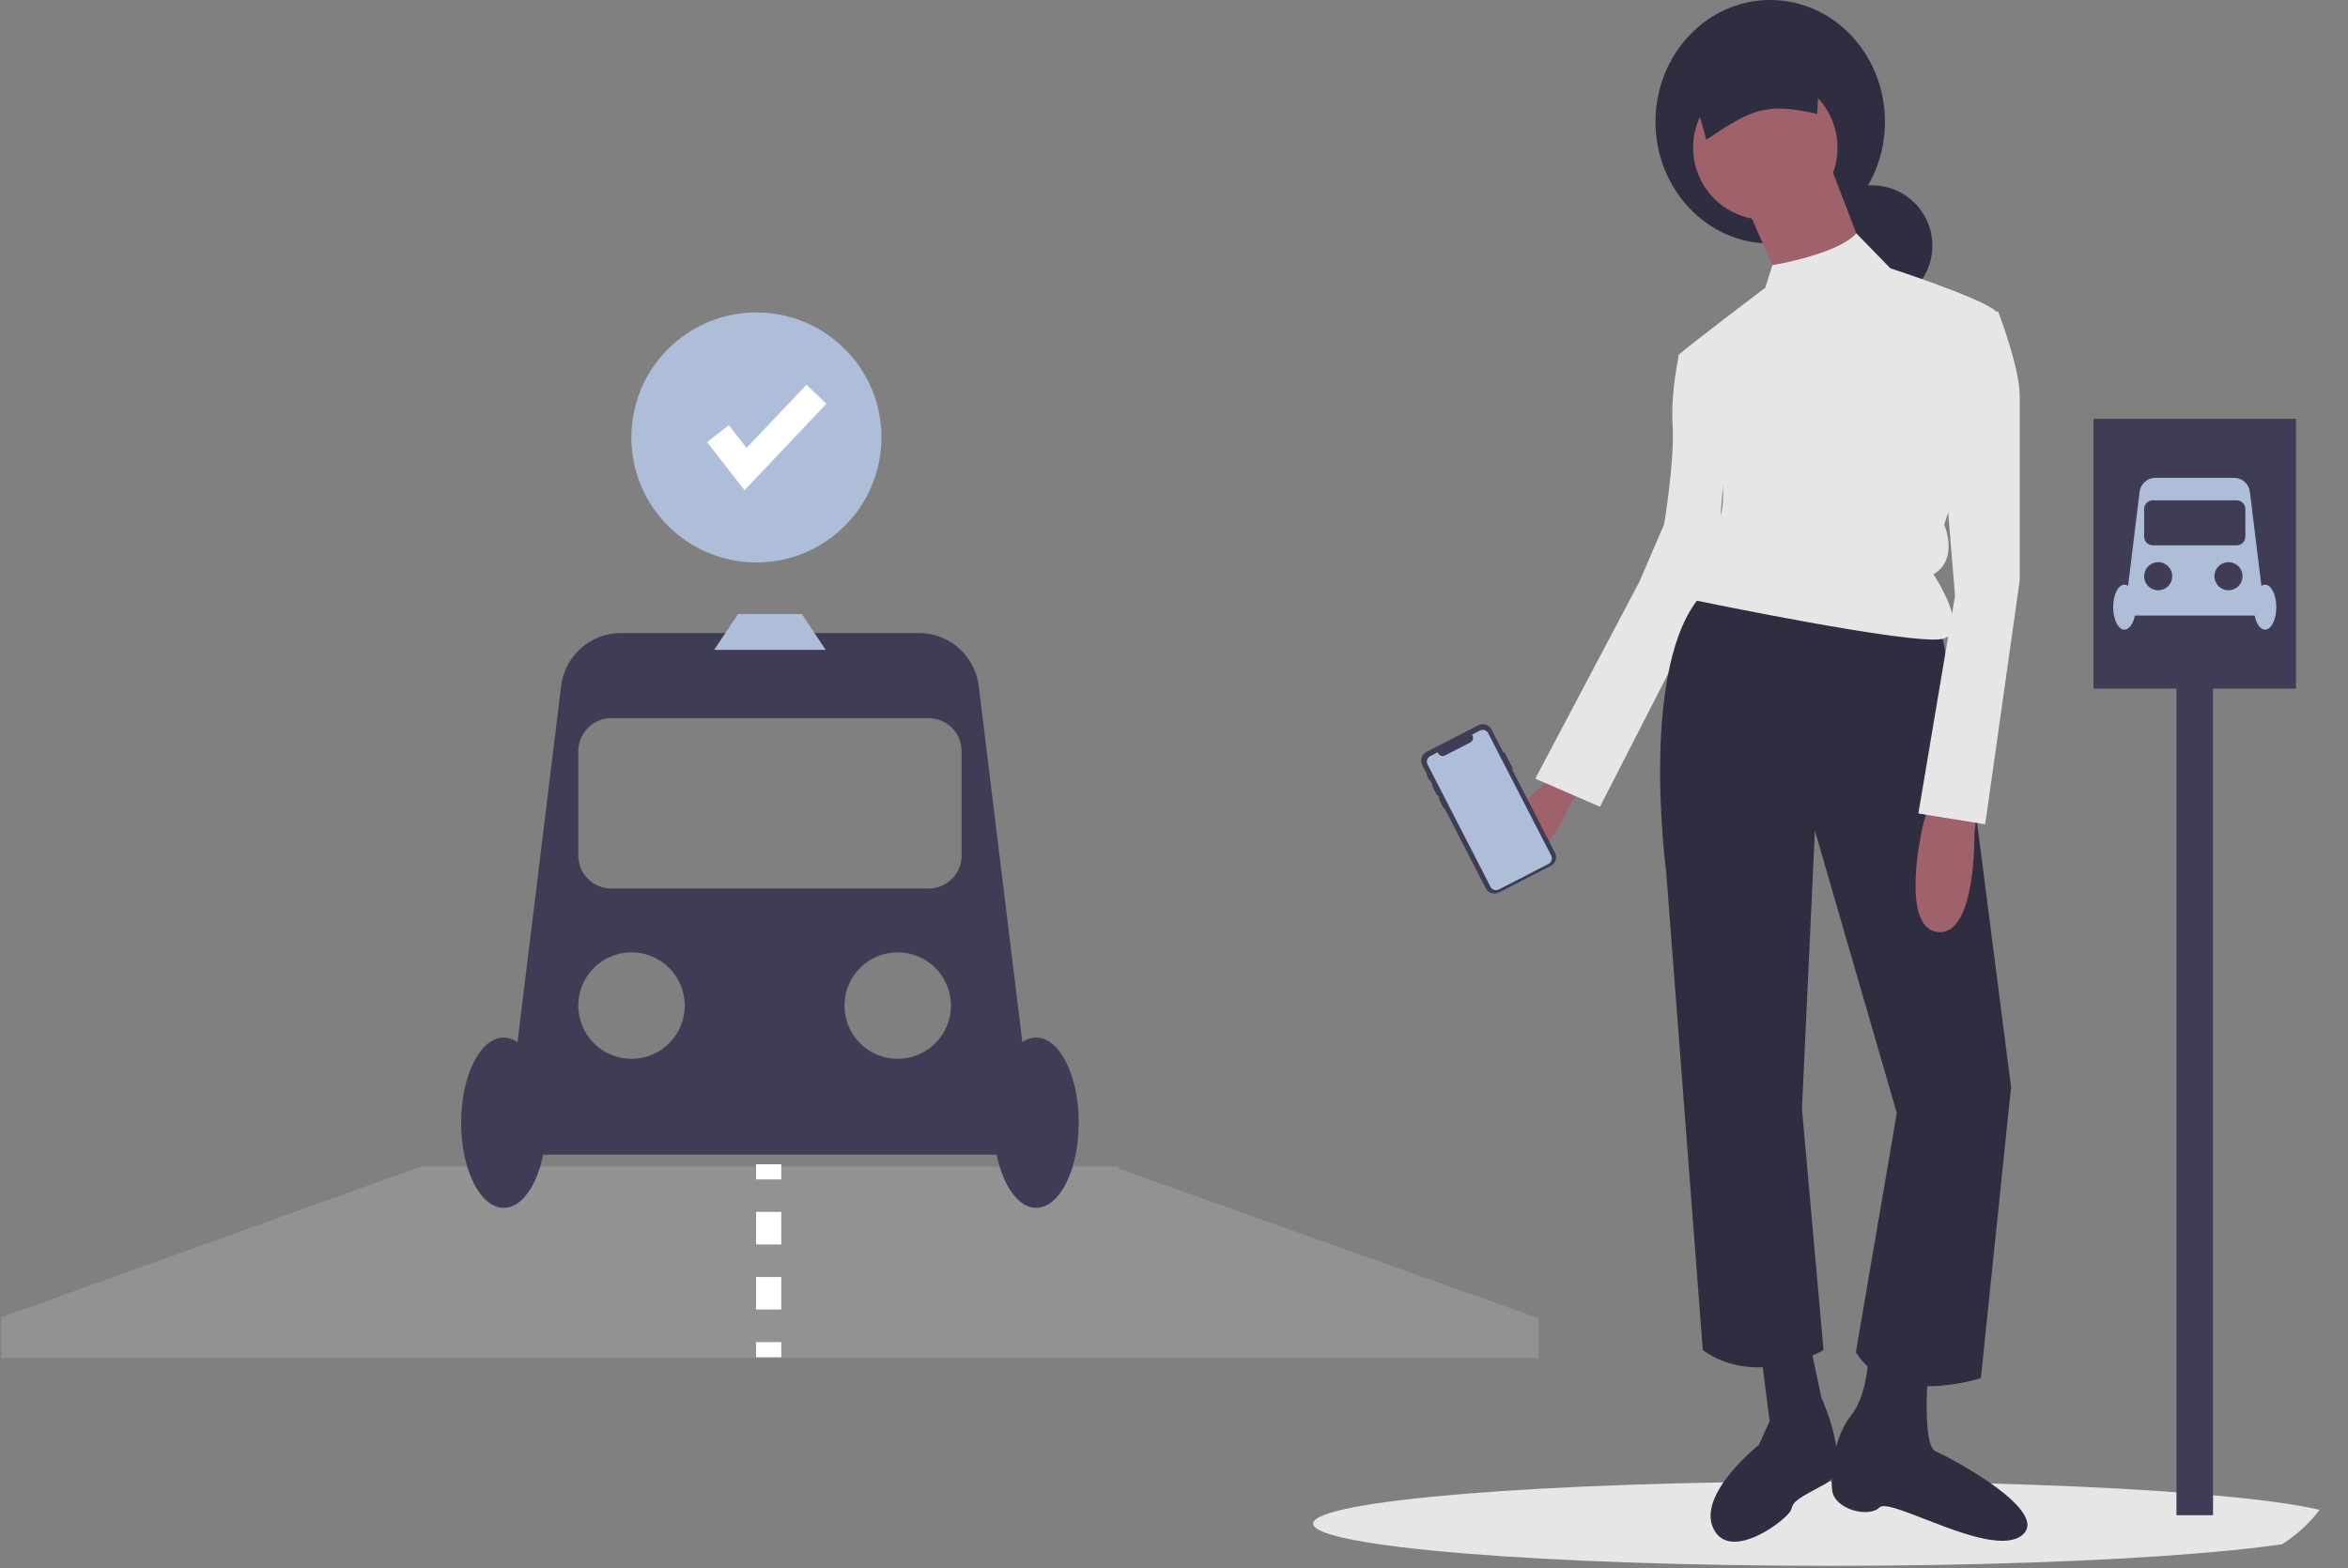 <svg width="500" height="334" viewBox="0 0 500 334" fill="none" xmlns="http://www.w3.org/2000/svg">
<rect x="0" y="0" width="500" height="334" fill="#808080" stroke="none"/>
<g clip-path="url(#clip0)">
<path d="M327.396 280.702L238.243 248.948V248.499H236.983H89.669H89.631L0 280.702H0.258V289.289H327.654V280.702H327.396Z" fill="#929292"/>
<path d="M389.814 333.533C450.668 333.533 500 329.511 500 324.55C500 319.589 450.668 315.568 389.814 315.568C328.961 315.568 279.629 319.589 279.629 324.55C279.629 329.511 328.961 333.533 389.814 333.533Z" fill="#E6E6E6"/>
<path d="M333.357 162.697L327.835 167.876C327.835 167.876 312.873 180.077 319.818 184.553C326.763 189.029 334.506 171.083 334.506 171.083L337.49 166.453L333.357 162.697Z" fill="#9F616A"/>
<path d="M365.362 73.674L357.559 75.51C357.559 75.51 355.723 83.313 356.182 90.658C356.641 98.002 354.385 111.633 354.385 111.633L349.094 123.94L326.937 165.859L340.71 171.847L365.362 123.707L367.658 92.953L365.362 73.674Z" fill="#E6E6E6"/>
<path d="M376.965 51.87C390.458 51.87 401.396 40.258 401.396 25.935C401.396 11.611 390.458 0 376.965 0C363.471 0 352.533 11.611 352.533 25.935C352.533 40.258 363.471 51.87 376.965 51.87Z" fill="#2F2E41"/>
<path d="M398.642 65.182C405.74 65.182 411.494 59.427 411.494 52.329C411.494 45.231 405.74 39.476 398.642 39.476C391.543 39.476 385.789 45.231 385.789 52.329C385.789 59.427 391.543 65.182 398.642 65.182Z" fill="#2F2E41"/>
<path d="M389.691 35.115L396.576 53.017L379.133 60.362L377.602 56.891L372.248 44.755L389.691 35.115Z" fill="#9F616A"/>
<path d="M413.101 133.347L419.527 163.643L428.249 231.578L421.823 293.547C421.823 293.547 402.544 299.973 395.199 288.039L403.921 237.087L386.478 176.954L383.723 236.169L388.314 287.58C388.314 287.58 374.084 295.842 362.608 287.58L354.805 185.676C354.805 185.676 348.838 141.15 362.608 126.462L413.101 133.347Z" fill="#2F2E41"/>
<path d="M375.92 46.821C384.413 46.821 391.297 39.936 391.297 31.443C391.297 22.951 384.413 16.066 375.92 16.066C367.427 16.066 360.543 22.951 360.543 31.443C360.543 39.936 367.427 46.821 375.92 46.821Z" fill="#9F616A"/>
<path d="M375.92 61.28L377.424 56.487C377.424 56.487 391.278 54.205 395.304 49.709L402.544 57.149C402.544 57.149 422.282 63.575 425.036 66.329C427.79 69.083 414.019 111.773 414.019 111.773C414.019 111.773 417.232 119.117 411.724 122.33C411.724 122.33 419.987 134.724 413.56 136.101C407.134 137.478 360.772 127.839 360.772 127.839C360.772 127.839 357.559 122.33 364.904 120.035C364.904 120.035 362.149 113.609 365.363 111.314C368.576 109.019 365.822 96.166 365.822 96.166C365.822 96.166 356.182 76.887 357.559 75.51C358.936 74.133 375.92 61.28 375.92 61.28Z" fill="#E6E6E6"/>
<path d="M420.905 173.741L420.446 177.413C420.446 177.413 420.905 199.447 412.642 198.529C404.38 197.611 409.429 176.036 409.429 176.036L410.806 170.987L420.905 173.741Z" fill="#9F616A"/>
<path d="M410.806 289.416C410.806 289.416 408.97 307.777 412.183 309.154C415.396 310.531 436.971 322.006 430.544 327.056C424.118 332.105 402.544 318.793 400.248 321.088C397.953 323.383 390.609 321.547 390.15 317.416C389.691 313.285 390.609 305.941 394.281 301.35C397.953 296.76 397.953 287.58 397.953 287.58L410.806 289.416Z" fill="#2F2E41"/>
<path d="M384.642 282.53L387.855 297.678C387.855 297.678 394.74 312.826 388.773 316.039C382.805 319.252 381.887 319.711 381.428 321.547C380.969 323.384 368.576 333.023 364.903 325.679C361.231 318.334 374.543 307.777 374.543 307.777L376.838 302.727L374.543 284.825L384.642 282.53Z" fill="#2F2E41"/>
<path d="M363.351 29.757C373.016 23.307 375.906 21.765 386.984 24.257L387.649 8.094L359.02 14.1L363.351 29.757Z" fill="#2F2E41"/>
<path d="M420.905 66.788L425.495 66.329C425.495 66.329 430.085 78.264 430.085 84.231V123.707L422.741 175.577L408.511 173.282L416.314 126.921L414.019 98.92L420.905 66.788Z" fill="#E6E6E6"/>
<path d="M471.256 140.109H463.471V322.754H471.256V140.109Z" fill="#3F3D56"/>
<path d="M488.922 89.208H445.805V146.696H488.922V89.208Z" fill="#3F3D56"/>
<path d="M482.334 124.539C482.056 124.545 481.785 124.636 481.56 124.8L479.106 104.762C479.005 103.94 478.608 103.184 477.988 102.635C477.368 102.086 476.568 101.783 475.74 101.783H458.986C458.159 101.783 457.359 102.086 456.739 102.635C456.119 103.184 455.721 103.94 455.621 104.762L453.167 124.8C452.942 124.636 452.671 124.545 452.393 124.539C451.07 124.539 449.997 126.684 449.997 129.33C449.997 131.976 451.07 134.121 452.393 134.121C453.398 134.121 454.257 132.881 454.612 131.126H480.115C480.47 132.881 481.329 134.121 482.334 134.121C483.657 134.121 484.73 131.976 484.73 129.33C484.73 126.684 483.657 124.539 482.334 124.539ZM459.579 125.737C458.986 125.737 458.408 125.561 457.915 125.232C457.423 124.903 457.039 124.436 456.812 123.888C456.586 123.341 456.526 122.739 456.642 122.159C456.757 121.578 457.043 121.044 457.461 120.625C457.88 120.207 458.414 119.922 458.994 119.806C459.575 119.691 460.177 119.75 460.724 119.976C461.272 120.203 461.739 120.587 462.068 121.079C462.397 121.572 462.573 122.15 462.573 122.743C462.573 123.136 462.495 123.525 462.345 123.889C462.194 124.252 461.974 124.582 461.696 124.86C461.418 125.138 461.088 125.358 460.724 125.509C460.361 125.659 459.972 125.737 459.579 125.737ZM474.549 125.737C473.957 125.737 473.378 125.561 472.886 125.232C472.394 124.903 472.01 124.436 471.783 123.889C471.557 123.341 471.497 122.739 471.613 122.159C471.728 121.578 472.014 121.044 472.432 120.625C472.851 120.207 473.385 119.922 473.965 119.806C474.546 119.691 475.148 119.75 475.695 119.976C476.242 120.203 476.71 120.587 477.039 121.079C477.368 121.572 477.544 122.15 477.544 122.743C477.544 123.136 477.466 123.525 477.316 123.889C477.165 124.252 476.945 124.582 476.667 124.86C476.389 125.138 476.059 125.358 475.695 125.509C475.332 125.659 474.943 125.737 474.549 125.737ZM478.142 114.298C478.142 114.542 478.094 114.783 478.001 115.009C477.908 115.234 477.771 115.439 477.598 115.611C477.426 115.784 477.221 115.921 476.996 116.014C476.77 116.107 476.529 116.156 476.285 116.156H458.442C458.198 116.156 457.957 116.107 457.731 116.014C457.506 115.921 457.301 115.784 457.129 115.611C456.956 115.439 456.819 115.234 456.726 115.009C456.632 114.783 456.584 114.542 456.584 114.298V108.432C456.584 108.188 456.632 107.946 456.726 107.721C456.819 107.496 456.956 107.291 457.129 107.118C457.301 106.946 457.506 106.809 457.731 106.716C457.957 106.622 458.198 106.574 458.442 106.574H476.285C476.529 106.574 476.77 106.622 476.996 106.716C477.221 106.809 477.426 106.946 477.598 107.118C477.771 107.291 477.908 107.496 478.001 107.721C478.094 107.946 478.142 108.188 478.142 108.432V114.298Z" fill="#AEBED9"/>
<path d="M320.421 160.335L322.168 163.731C322.184 163.762 322.187 163.799 322.177 163.832C322.166 163.866 322.142 163.894 322.111 163.91L322.027 163.953L331.129 181.64C331.381 182.13 331.428 182.699 331.26 183.223C331.092 183.747 330.723 184.183 330.234 184.435L319.182 190.123C318.94 190.248 318.675 190.323 318.404 190.346C318.132 190.368 317.859 190.337 317.599 190.254C317.34 190.171 317.099 190.037 316.891 189.861C316.683 189.685 316.512 189.469 316.388 189.227L307.604 172.161L307.543 172.192C307.521 172.203 307.495 172.206 307.472 172.198C307.448 172.191 307.428 172.174 307.417 172.152L306.422 170.22C306.416 170.209 306.413 170.197 306.412 170.184C306.411 170.172 306.412 170.16 306.416 170.148C306.42 170.136 306.426 170.125 306.434 170.116C306.442 170.106 306.452 170.098 306.463 170.093L306.524 170.061L306.149 169.334L306.088 169.365C306.064 169.377 306.037 169.379 306.012 169.371C305.988 169.363 305.967 169.346 305.955 169.322L304.974 167.416C304.962 167.393 304.96 167.366 304.968 167.341C304.976 167.317 304.993 167.296 305.017 167.284L305.078 167.252L304.567 166.259L304.504 166.291C304.494 166.296 304.483 166.299 304.471 166.3C304.46 166.301 304.449 166.3 304.438 166.297C304.427 166.293 304.417 166.287 304.408 166.28C304.399 166.273 304.392 166.264 304.387 166.253L303.851 165.213C303.841 165.193 303.839 165.169 303.846 165.147C303.853 165.124 303.868 165.106 303.889 165.095L303.951 165.063L302.867 162.957C302.616 162.468 302.569 161.899 302.736 161.375C302.904 160.85 303.274 160.415 303.763 160.163L314.814 154.475C315.304 154.223 315.873 154.176 316.397 154.344C316.921 154.512 317.357 154.881 317.609 155.37L320.157 160.321L320.242 160.278C320.273 160.262 320.31 160.259 320.343 160.27C320.377 160.28 320.405 160.304 320.421 160.335Z" fill="#3F3D56"/>
<path d="M316.913 156.19L330.324 182.248C330.484 182.558 330.514 182.92 330.407 183.252C330.301 183.585 330.066 183.861 329.756 184.021L319.177 189.465C319.023 189.545 318.855 189.593 318.683 189.608C318.511 189.622 318.337 189.602 318.172 189.55C318.008 189.497 317.855 189.412 317.723 189.3C317.591 189.188 317.483 189.052 317.404 188.898L303.993 162.84C303.914 162.686 303.866 162.518 303.851 162.346C303.837 162.173 303.857 162 303.91 161.835C303.962 161.671 304.047 161.518 304.159 161.386C304.271 161.254 304.407 161.145 304.561 161.066L306.144 160.251L306.249 160.455C306.381 160.71 306.608 160.903 306.882 160.991C307.156 161.079 307.453 161.054 307.709 160.922L313.089 158.153C313.345 158.022 313.538 157.794 313.626 157.52C313.714 157.246 313.689 156.949 313.557 156.693L313.453 156.49L315.14 155.622C315.294 155.543 315.462 155.494 315.634 155.48C315.806 155.466 315.98 155.486 316.145 155.538C316.309 155.591 316.462 155.676 316.594 155.788C316.726 155.899 316.834 156.036 316.913 156.19Z" fill="#AEBED9"/>
<path d="M220.644 221.005C219.588 221.027 218.565 221.372 217.711 221.993L208.42 146.118C208.039 143.006 206.533 140.141 204.185 138.064C201.838 135.986 198.811 134.839 195.676 134.839H132.236C129.101 134.839 126.074 135.986 123.727 138.064C121.379 140.141 119.873 143.006 119.492 146.118L110.201 221.993C109.347 221.372 108.324 221.027 107.268 221.005C102.259 221.005 98.198 229.127 98.198 239.145C98.198 249.164 102.259 257.285 107.268 257.285C111.073 257.285 114.326 252.593 115.673 245.948H212.239C213.586 252.593 216.839 257.285 220.644 257.285C225.654 257.285 229.714 249.164 229.714 239.145C229.714 229.127 225.654 221.005 220.644 221.005ZM134.478 225.54C132.236 225.54 130.044 224.875 128.179 223.629C126.315 222.383 124.862 220.613 124.004 218.541C123.145 216.469 122.921 214.19 123.358 211.99C123.796 209.791 124.876 207.771 126.461 206.185C128.047 204.6 130.067 203.52 132.266 203.083C134.466 202.645 136.745 202.87 138.817 203.728C140.889 204.586 142.659 206.039 143.905 207.904C145.151 209.768 145.816 211.96 145.816 214.202C145.816 215.691 145.523 217.166 144.953 218.541C144.383 219.917 143.548 221.166 142.495 222.219C141.442 223.272 140.192 224.107 138.817 224.677C137.441 225.247 135.967 225.54 134.478 225.54ZM191.166 225.54C188.924 225.54 186.732 224.875 184.867 223.629C183.003 222.383 181.55 220.613 180.692 218.541C179.834 216.469 179.609 214.19 180.047 211.99C180.484 209.791 181.564 207.771 183.149 206.185C184.735 204.6 186.755 203.52 188.954 203.083C191.154 202.645 193.433 202.87 195.505 203.728C197.577 204.586 199.347 206.039 200.593 207.904C201.839 209.768 202.504 211.96 202.504 214.202C202.504 215.691 202.211 217.166 201.641 218.541C201.071 219.917 200.236 221.166 199.183 222.219C198.13 223.272 196.881 224.107 195.505 224.677C194.129 225.247 192.655 225.54 191.166 225.54ZM204.771 182.225C204.771 183.149 204.59 184.063 204.236 184.917C203.882 185.77 203.364 186.546 202.711 187.199C202.058 187.852 201.282 188.371 200.429 188.724C199.575 189.078 198.661 189.26 197.737 189.26H130.175C129.251 189.26 128.337 189.078 127.483 188.724C126.63 188.371 125.854 187.852 125.201 187.199C124.548 186.546 124.03 185.77 123.676 184.917C123.323 184.063 123.141 183.149 123.141 182.225V160.014C123.141 159.09 123.323 158.175 123.676 157.322C124.03 156.468 124.548 155.693 125.201 155.04C125.854 154.386 126.63 153.868 127.483 153.515C128.337 153.161 129.251 152.979 130.175 152.979H197.737C198.661 152.979 199.575 153.161 200.429 153.515C201.282 153.868 202.058 154.386 202.711 155.04C203.364 155.693 203.882 156.468 204.236 157.322C204.59 158.175 204.771 159.09 204.771 160.014V182.225Z" fill="#3F3D56"/>
<path d="M175.832 138.428H152.08L157.17 130.794H170.742L175.832 138.428Z" fill="#AEBED9"/>
<path d="M161.076 119.807C175.782 119.807 187.703 107.886 187.703 93.18C187.703 78.474 175.782 66.553 161.076 66.553C146.37 66.553 134.449 78.474 134.449 93.18C134.449 107.886 146.37 119.807 161.076 119.807Z" fill="#AEBED9"/>
<path d="M158.539 104.42L150.569 94.173L155.204 90.568L158.977 95.42L171.725 81.963L175.988 86.002L158.539 104.42Z" fill="white"/>
<path d="M166.367 248H161V251.22H166.367V248Z" fill="white"/>
<path d="M166.367 278.95H161V272.018H166.367V278.95ZM166.367 265.085H161V258.153H166.367V265.085Z" fill="white"/>
<path d="M166.367 285.882H161V289.103H166.367V285.882Z" fill="white"/>
</g>
<defs>
<clipPath id="clip0">
<path d="M0 0H470C486.569 0 500 13.431 500 30V303.533C500 320.101 486.569 333.533 470 333.533H0V0Z" fill="white"/>
</clipPath>
</defs>
</svg>
